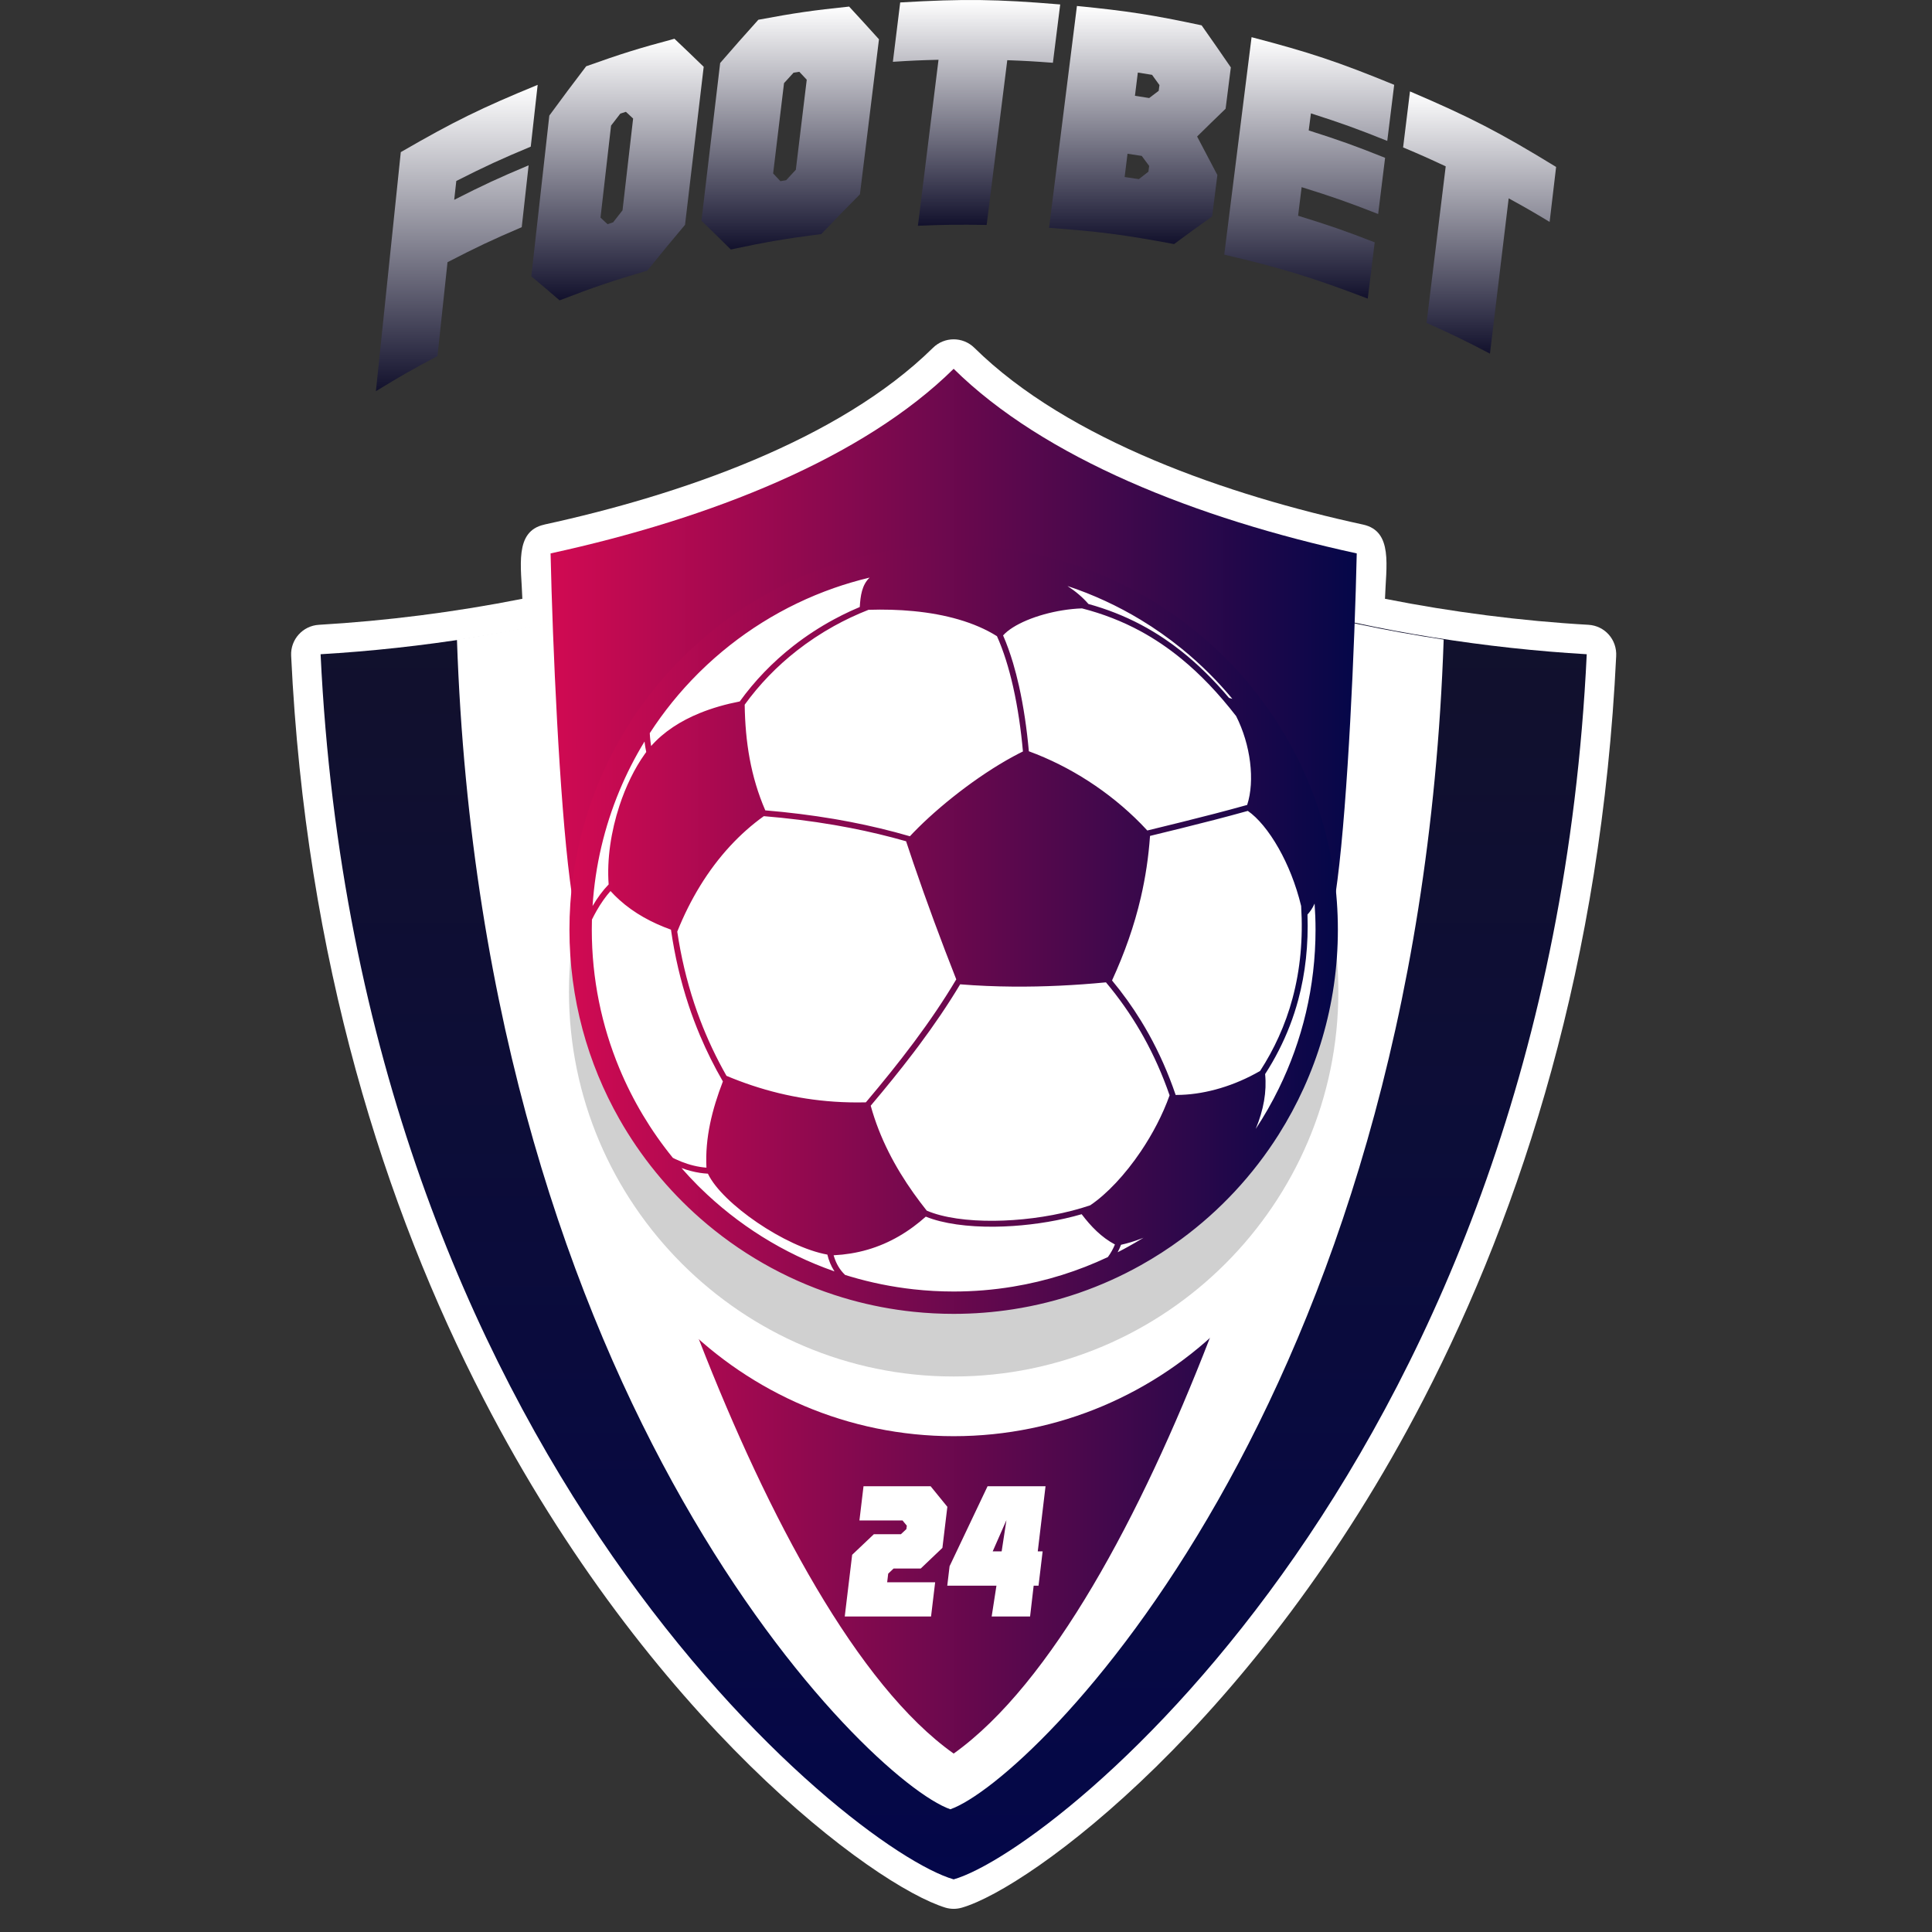 <svg width="221" height="221" viewBox="0 0 221 221" fill="none" xmlns="http://www.w3.org/2000/svg">
<rect x="0" y="0" width="221" height="221" fill="#333333" stroke="none"/>
<g clip-path="url(#clip0_1077_434)">
<path fill-rule="evenodd" clip-rule="evenodd" d="M108.165 218.22C99.934 215.7 74.296 196.75 55.33 160.044C44.019 138.154 34.964 109.889 33.304 74.999C33.216 73.147 34.641 71.573 36.488 71.471V71.47C44.197 71.019 52.04 70.026 59.751 68.495C59.641 64.862 58.779 60.761 62.269 60.01L62.267 60.004C77.664 56.652 95.935 50.411 106.724 39.784C108.039 38.492 110.143 38.495 111.454 39.784C122.214 50.388 140.543 56.672 155.91 60.004C159.392 60.757 158.542 64.814 158.427 68.495C166.043 70.007 174.087 71.04 181.691 71.47C183.569 71.577 184.989 73.164 184.872 75.084C183.2 109.934 174.152 138.171 162.849 160.044C143.814 196.882 117.911 215.943 110.015 218.22C109.386 218.4 108.75 218.388 108.165 218.22Z" fill="white"/>
<path fill-rule="evenodd" clip-rule="evenodd" d="M109.089 214.98C97.125 211.531 41.035 166.461 36.673 74.837C48.044 74.171 60.373 72.29 71.923 69.085H146.256C157.806 72.29 170.134 74.171 181.506 74.837C177.144 166.461 121.054 211.531 109.089 214.98Z" fill="url(#paint0_linear_1077_434)"/>
<path fill-rule="evenodd" clip-rule="evenodd" d="M108.706 206.962C99.343 203.686 55.256 160.667 52.27 73.162C58.738 72.184 65.254 70.831 71.54 69.086H145.872C152.159 70.831 158.673 72.184 165.141 73.162C162.155 160.666 118.069 203.686 108.706 206.962Z" fill="white"/>
<path fill-rule="evenodd" clip-rule="evenodd" d="M109.089 200.59C87.119 185.017 68.128 123.487 65.188 100.674C63.994 91.404 63.217 73.913 62.98 63.304C81.364 59.302 98.748 52.389 109.088 42.187C119.426 52.388 136.811 59.302 155.197 63.304C154.96 73.913 154.183 91.404 152.989 100.674C150.051 123.487 131.495 184.597 109.089 200.59Z" fill="url(#paint1_linear_1077_434)"/>
<path fill-rule="evenodd" clip-rule="evenodd" d="M109.089 164.284C133.324 164.284 153.092 144.517 153.092 120.281C153.092 96.046 133.325 76.278 109.089 76.278C84.853 76.278 65.087 96.044 65.087 120.281C65.086 144.516 84.853 164.284 109.089 164.284Z" fill="white"/>
<path fill-rule="evenodd" clip-rule="evenodd" d="M109.089 157.456C133.324 157.456 153.092 137.69 153.092 113.453C153.092 89.218 133.325 69.45 109.089 69.45C84.853 69.45 65.085 89.218 65.085 113.453C65.085 137.69 84.853 157.456 109.089 157.456Z" fill="#D0D0D0"/>
<path fill-rule="evenodd" clip-rule="evenodd" d="M109.089 149.449C132.832 149.449 152.199 130.083 152.199 106.339C152.199 82.596 132.832 63.229 109.089 63.229C85.346 63.229 65.98 82.596 65.98 106.339C65.98 130.084 85.345 149.449 109.089 149.449Z" fill="white"/>
<path fill-rule="evenodd" clip-rule="evenodd" d="M146.272 82.91C143.341 78.265 139.562 74.209 135.151 70.954C133.669 69.86 132.114 68.857 130.497 67.953C126.044 65.463 121.114 63.725 115.878 62.912C113.664 62.569 111.398 62.391 109.088 62.391C107.535 62.391 106.003 62.472 104.492 62.629C102.022 62.886 99.615 63.346 97.283 63.996C96.651 64.173 96.026 64.363 95.407 64.566C89.693 66.438 84.495 69.447 80.081 73.33C76.41 76.557 73.284 80.388 70.853 84.664C67.218 91.062 65.139 98.46 65.139 106.342C65.139 114.224 67.218 121.62 70.853 128.016C73.285 132.293 76.411 136.124 80.081 139.352C84.495 143.233 89.692 146.243 95.407 148.115C96.027 148.317 96.652 148.508 97.283 148.684C99.615 149.333 102.021 149.796 104.492 150.053C106.002 150.21 107.535 150.292 109.088 150.292C111.398 150.292 113.664 150.112 115.878 149.769C121.114 148.956 126.044 147.218 130.497 144.727C132.114 143.822 133.669 142.821 135.151 141.726C139.562 138.473 143.341 134.415 146.272 129.77C150.555 122.989 153.038 114.955 153.038 106.343C153.038 97.727 150.555 89.692 146.272 82.91ZM130.497 70.908C132.126 71.894 133.681 72.991 135.151 74.184C136.27 75.091 137.339 76.056 138.357 77.073C139.271 77.987 140.145 78.946 140.97 79.942C140.841 79.897 140.711 79.862 140.587 79.834C138.831 77.758 137.031 75.99 135.153 74.501C134.514 73.994 133.869 73.521 133.209 73.077C132.326 72.48 131.421 71.94 130.497 71.451C128.599 70.45 126.613 69.671 124.506 69.088C123.83 68.307 123.023 67.629 122.107 67.035C125.065 68.016 127.877 69.321 130.497 70.908ZM115.878 71.764C117.732 70.596 120.842 69.696 123.769 69.592C126.153 70.206 128.382 71.068 130.496 72.218C131.291 72.65 132.067 73.124 132.831 73.638C133.618 74.169 134.39 74.744 135.151 75.37C137.318 77.147 139.386 79.311 141.404 81.919C143.063 85.198 143.567 89.298 142.663 92.076C140.191 92.769 137.682 93.412 135.151 94.04C133.853 94.362 132.548 94.681 131.241 95C130.999 94.736 130.749 94.474 130.497 94.218C126.905 90.567 122.41 87.667 117.69 85.938C117.463 83.419 117.095 80.848 116.555 78.441C116.354 77.546 116.128 76.671 115.879 75.832C115.545 74.715 115.169 73.658 114.742 72.685C115.027 72.366 115.413 72.057 115.878 71.764ZM104.493 69.906C108.147 70.258 111.492 71.169 114.043 72.773C114.798 74.455 115.403 76.417 115.878 78.511L115.895 78.588C116.427 80.95 116.79 83.477 117.013 85.959C116.638 86.142 116.259 86.338 115.878 86.546C111.765 88.78 107.336 92.284 104.493 95.227C104.353 95.371 104.216 95.517 104.083 95.66C101.84 95.007 99.573 94.465 97.284 94.022C96.817 93.93 96.346 93.845 95.876 93.763L95.408 93.681C92.816 93.241 90.191 92.919 87.541 92.696C85.872 88.841 85.244 84.868 85.184 80.609C86.839 78.321 88.848 76.23 91.16 74.421C92.48 73.389 93.9 72.446 95.408 71.609C96.019 71.271 96.644 70.951 97.284 70.647C97.958 70.329 98.646 70.032 99.35 69.755C101.099 69.7 102.828 69.745 104.493 69.906ZM109.386 112.029C107.954 114.439 106.344 116.804 104.609 119.133L104.493 119.289C102.775 121.59 100.941 123.854 99.046 126.096C98.453 126.11 97.867 126.111 97.284 126.1C96.652 126.087 96.028 126.061 95.408 126.017C91.062 125.722 86.991 124.698 83.103 123.064C81.917 120.983 80.915 118.846 80.082 116.656C79.847 116.038 79.625 115.418 79.418 114.793C78.535 112.13 77.891 109.385 77.471 106.569C78.231 104.666 79.111 102.922 80.082 101.34C82.162 97.949 84.671 95.294 87.372 93.36C90.076 93.585 92.758 93.912 95.408 94.367L95.76 94.429C96.27 94.517 96.779 94.611 97.285 94.71C99.432 95.128 101.553 95.633 103.647 96.232C103.925 97.073 104.207 97.912 104.493 98.753C106.005 103.179 107.641 107.604 109.386 112.029ZM79.821 77.073L80.082 76.814C84.381 72.59 89.599 69.297 95.408 67.262C96.027 67.047 96.653 66.843 97.284 66.656C98.007 66.441 98.736 66.247 99.474 66.07C98.589 66.92 98.426 68.154 98.348 69.436C97.989 69.587 97.636 69.742 97.284 69.904C96.644 70.2 96.019 70.513 95.408 70.843C93.746 71.74 92.187 72.762 90.746 73.89C88.374 75.744 86.314 77.891 84.62 80.239C83.01 80.552 81.485 80.987 80.082 81.555C77.846 82.461 75.924 83.704 74.481 85.339C74.425 85.005 74.385 84.664 74.356 84.317C74.343 84.167 74.333 84.019 74.326 83.867C75.917 81.411 77.76 79.132 79.821 77.073ZM70.854 90.462C71.669 88.501 72.631 86.615 73.727 84.82C73.773 85.23 73.836 85.633 73.923 86.023L73.766 86.237C72.585 87.889 71.583 89.954 70.854 92.175C69.895 95.099 69.409 98.293 69.623 101.167C68.951 101.86 68.338 102.698 67.784 103.637C68.082 98.996 69.148 94.563 70.854 90.462ZM77.242 132.581C77.15 132.538 77.061 132.493 76.97 132.446C74.467 129.371 72.398 125.93 70.853 122.215C68.818 117.326 67.695 111.964 67.695 106.34C67.695 105.956 67.7 105.572 67.711 105.19C67.881 104.845 68.058 104.51 68.243 104.186V104.185C68.728 103.336 69.259 102.574 69.836 101.926C70.159 102.284 70.499 102.621 70.852 102.938C72.549 104.469 74.571 105.56 76.752 106.345C77.177 109.305 77.845 112.196 78.777 115.004C79.163 116.172 79.599 117.327 80.079 118.465C80.833 120.248 81.7 121.996 82.691 123.705C81.461 126.892 80.637 130.147 80.809 133.568C80.566 133.55 80.323 133.52 80.078 133.481C79.118 133.327 78.159 133.014 77.242 132.581ZM95.408 145.417C89.599 143.383 84.381 140.091 80.082 135.866L79.821 135.609C79.177 134.965 78.555 134.297 77.954 133.611C78.651 133.869 79.365 134.057 80.082 134.166C80.38 134.21 80.678 134.241 80.977 134.256C82.588 137.665 89.844 142.655 94.641 143.512C94.806 144.196 95.06 144.811 95.408 145.355L95.459 145.436L95.408 145.417ZM126.73 143.794C123.34 145.394 119.696 146.547 115.878 147.178C113.668 147.544 111.401 147.735 109.088 147.735C107.535 147.735 106 147.648 104.492 147.481C102.016 147.207 99.608 146.714 97.283 146.025C97.08 145.964 96.875 145.902 96.673 145.839L96.633 145.8C96.064 145.253 95.66 144.564 95.407 143.755C95.39 143.7 95.373 143.644 95.357 143.588L95.407 143.586C96.049 143.554 96.675 143.488 97.283 143.389C99.996 142.954 102.374 141.885 104.492 140.317C104.975 139.959 105.442 139.578 105.901 139.171C107.89 139.98 110.702 140.349 113.742 140.322C114.443 140.316 115.158 140.287 115.877 140.239C118.538 140.061 121.278 139.605 123.73 138.892C124.798 140.299 125.995 141.537 127.536 142.355C127.326 142.863 127.06 143.344 126.73 143.794ZM130.497 141.768C129.633 142.291 128.748 142.786 127.846 143.247C127.99 142.97 128.123 142.684 128.233 142.39C128.981 142.222 129.735 141.999 130.498 141.704C130.599 141.665 130.703 141.625 130.803 141.584C130.702 141.646 130.598 141.707 130.497 141.768ZM130.497 131.709C128.709 134.359 126.62 136.587 124.705 137.875C122.04 138.78 118.908 139.356 115.878 139.561C115.155 139.609 114.44 139.64 113.738 139.645C110.696 139.674 107.91 139.3 106.009 138.484C105.489 137.831 104.983 137.159 104.492 136.47C102.4 133.519 100.626 130.213 99.6 126.48C101.296 124.473 102.941 122.452 104.492 120.411C104.714 120.119 104.934 119.827 105.151 119.537C106.842 117.263 108.42 114.953 109.832 112.595C111.823 112.757 113.846 112.841 115.878 112.857C119.434 112.886 123.016 112.707 126.509 112.37C127.968 114.107 129.305 115.993 130.497 118.052C130.606 118.242 130.716 118.431 130.821 118.623C131.958 120.667 132.956 122.883 133.789 125.295C132.992 127.526 131.829 129.735 130.497 131.709ZM135.151 125.238C134.928 125.247 134.705 125.251 134.484 125.251C133.625 122.731 132.593 120.423 131.411 118.295C131.116 117.764 130.811 117.245 130.497 116.736C129.489 115.101 128.388 113.579 127.205 112.153C128.647 109.004 129.749 105.89 130.497 102.669C131.025 100.39 131.38 98.059 131.55 95.62C132.755 95.327 133.957 95.033 135.151 94.737C137.706 94.105 140.24 93.455 142.738 92.758C143.881 93.545 145.145 95.054 146.272 97.05C147.313 98.893 148.237 101.151 148.837 103.635C149.067 107.386 148.736 110.904 147.853 114.192C147.446 115.713 146.918 117.184 146.272 118.607C145.666 119.95 144.955 121.251 144.14 122.507C141.206 124.204 138.019 125.127 135.151 125.238ZM143.643 129.132C144.543 126.964 144.915 124.875 144.716 122.862C145.285 121.983 145.804 121.084 146.273 120.163C147.221 118.313 147.967 116.381 148.507 114.364C149.328 111.308 149.68 108.058 149.562 104.614C149.818 104.335 150.137 103.912 150.375 103.357C150.445 104.342 150.483 105.337 150.483 106.34C150.483 112.868 148.967 119.043 146.272 124.535C145.493 126.127 144.615 127.663 143.643 129.132Z" fill="url(#paint2_linear_1077_434)"/>
<path d="M45.846 17.402C51.943 13.876 55.089 12.338 61.503 9.707C61.187 12.533 61.029 13.947 60.713 16.774C57.264 18.215 55.559 19 52.196 20.701C52.099 21.563 52.052 21.995 51.956 22.858C55.316 21.15 57.02 20.36 60.468 18.912C60.153 21.741 59.996 23.155 59.681 25.987C56.242 27.46 54.541 28.261 51.19 29.994C50.73 34.285 50.501 36.432 50.043 40.729C47.189 42.24 45.779 43.045 43 44.747C44.132 33.792 44.701 28.325 45.846 17.402Z" fill="url(#paint3_linear_1077_434)"/>
<path d="M77.151 4.434C78.485 5.698 79.155 6.339 80.495 7.64C79.64 14.863 79.213 18.479 78.361 25.715C76.629 27.78 75.765 28.828 74.045 30.954C69.99 32.146 67.98 32.827 64.011 34.358C62.711 33.239 62.064 32.689 60.776 31.606C61.598 24.244 62.011 20.568 62.837 13.22C64.514 10.933 65.358 9.806 67.053 7.581C71.051 6.153 73.074 5.523 77.151 4.434ZM70.959 12.995C70.534 13.542 70.322 13.817 69.899 14.368C69.415 18.576 69.174 20.681 68.692 24.892C69.014 25.193 69.174 25.343 69.496 25.645C69.75 25.559 69.879 25.518 70.133 25.434C70.563 24.882 70.778 24.608 71.21 24.059C71.695 19.858 71.937 17.757 72.422 13.56C72.092 13.251 71.926 13.098 71.595 12.791C71.341 12.872 71.214 12.913 70.959 12.995Z" fill="url(#paint4_linear_1077_434)"/>
<path d="M97.13 0.753C98.494 2.231 99.177 2.979 100.545 4.495C99.673 11.582 99.238 15.128 98.367 22.229C96.597 24.016 95.714 24.924 93.949 26.772C89.788 27.309 87.715 27.662 83.598 28.538C82.251 27.204 81.58 26.547 80.238 25.249C81.093 18.024 81.522 14.416 82.379 7.205C84.122 5.197 84.996 4.208 86.747 2.26C90.881 1.487 92.96 1.186 97.13 0.753ZM90.776 8.313C90.34 8.791 90.12 9.03 89.684 9.512C89.186 13.642 88.938 15.707 88.439 19.84C88.772 20.193 88.938 20.37 89.27 20.724C89.532 20.681 89.664 20.659 89.927 20.617C90.37 20.135 90.592 19.895 91.035 19.419C91.534 15.295 91.783 13.235 92.283 9.117C91.942 8.754 91.773 8.574 91.433 8.214C91.171 8.252 91.04 8.272 90.776 8.313Z" fill="url(#paint5_linear_1077_434)"/>
<path d="M104.998 25.827C105.941 18.223 106.412 14.426 107.356 6.838C105.267 6.889 104.222 6.935 102.135 7.071C102.47 4.353 102.638 2.995 102.974 0.28C110.29 -0.146 113.969 -0.099 121.276 0.51C120.941 3.178 120.775 4.512 120.44 7.182C118.354 7.022 117.31 6.963 115.221 6.886C114.278 14.416 113.806 18.184 112.863 25.731C109.716 25.674 108.142 25.692 104.998 25.827Z" fill="url(#paint6_linear_1077_434)"/>
<path d="M137.452 2.899C138.791 4.805 139.46 5.767 140.794 7.709C140.554 9.6 140.435 10.548 140.196 12.441C138.895 13.694 138.244 14.329 136.937 15.616C137.866 17.37 138.329 18.251 139.253 20.022C139.014 21.916 138.894 22.865 138.654 24.761C136.919 25.994 136.048 26.625 134.302 27.919C128.619 26.855 125.749 26.482 120.002 26.059C121.279 15.894 121.917 10.819 123.19 0.685C128.928 1.249 131.79 1.692 137.452 2.899ZM128.647 20.25C129.299 20.343 129.624 20.39 130.276 20.491C130.712 20.149 130.93 19.979 131.366 19.64C131.4 19.377 131.418 19.244 131.452 18.981C131.113 18.522 130.943 18.292 130.603 17.835C129.952 17.732 129.627 17.683 128.975 17.589C128.845 18.653 128.778 19.186 128.647 20.25ZM130.156 8.301C130.024 9.364 129.958 9.895 129.826 10.958C130.478 11.056 130.803 11.108 131.454 11.215C131.89 10.883 132.106 10.716 132.542 10.389C132.577 10.126 132.594 9.996 132.629 9.733C132.291 9.264 132.121 9.03 131.783 8.562C131.132 8.454 130.807 8.402 130.156 8.301Z" fill="url(#paint7_linear_1077_434)"/>
<path d="M143.166 4.254C149.796 5.985 153.073 7.075 159.48 9.702C159.163 12.267 159.005 13.551 158.688 16.119C155.232 14.729 153.483 14.1 149.956 12.968C149.855 13.749 149.804 14.14 149.703 14.921C153.232 16.044 154.982 16.671 158.44 18.054C158.124 20.624 157.965 21.909 157.647 24.482C154.181 23.124 152.428 22.509 148.893 21.408C148.732 22.716 148.651 23.371 148.489 24.679C152.025 25.767 153.781 26.375 157.25 27.722C156.933 30.295 156.774 31.582 156.456 34.156C150.001 31.699 146.703 30.692 140.041 29.129C141.293 19.163 141.918 14.189 143.166 4.254Z" fill="url(#paint8_linear_1077_434)"/>
<path d="M163.183 36.937C164.062 29.765 164.501 26.185 165.374 19.03C163.438 18.122 162.464 17.688 160.5 16.863C160.815 14.3 160.974 13.018 161.288 10.457C168.155 13.393 171.517 15.122 178.002 19.097C177.706 21.61 177.558 22.868 177.26 25.385C175.404 24.264 174.466 23.724 172.576 22.689C171.723 29.786 171.296 33.338 170.435 40.453C167.568 38.95 166.115 38.247 163.183 36.937Z" fill="url(#paint9_linear_1077_434)"/>
<path d="M106.453 170.01L108.367 172.363L107.801 177.061L105.32 179.424H102.215L101.6 180.01L101.482 180.996H106.971L106.502 184.912H96.629L97.478 177.852L99.959 175.498H103.055L103.68 174.912L103.729 174.521L103.24 173.926H98.309L98.777 170.01H106.453ZM113.553 177.461H114.578L115.125 173.887L113.553 177.461ZM113.982 181.387H108.357L108.621 179.16L112.967 170.01H119.598L118.709 177.461H119.266L118.797 181.387H118.24L117.83 184.912H113.436L113.982 181.387Z" fill="white"/>
</g>
<defs>
<linearGradient id="paint0_linear_1077_434" x1="109.089" y1="214.98" x2="109.089" y2="69.085" gradientUnits="userSpaceOnUse">
<stop offset="4.04912e-07" stop-color="#040749"/>
<stop offset="1" stop-color="#12112C"/>
</linearGradient>
<linearGradient id="paint1_linear_1077_434" x1="62.981" y1="121.388" x2="155.198" y2="121.388" gradientUnits="userSpaceOnUse">
<stop offset="2.02456e-07" stop-color="#D10A52"/>
<stop offset="1" stop-color="#040749"/>
</linearGradient>
<linearGradient id="paint2_linear_1077_434" x1="65.139" y1="106.34" x2="153.039" y2="106.34" gradientUnits="userSpaceOnUse">
<stop offset="2.02456e-07" stop-color="#D10A52"/>
<stop offset="1" stop-color="#040749"/>
</linearGradient>
<linearGradient id="paint3_linear_1077_434" x1="52.25" y1="44.747" x2="52.25" y2="9.708" gradientUnits="userSpaceOnUse">
<stop stop-color="#12112C"/>
<stop offset="1" stop-color="white"/>
</linearGradient>
<linearGradient id="paint4_linear_1077_434" x1="70.636" y1="34.359" x2="70.636" y2="4.435" gradientUnits="userSpaceOnUse">
<stop stop-color="#12112C"/>
<stop offset="1" stop-color="white"/>
</linearGradient>
<linearGradient id="paint5_linear_1077_434" x1="90.392" y1="28.538" x2="90.392" y2="0.753" gradientUnits="userSpaceOnUse">
<stop stop-color="#12112C"/>
<stop offset="1" stop-color="white"/>
</linearGradient>
<linearGradient id="paint6_linear_1077_434" x1="111.704" y1="25.826" x2="111.704" y2="-0.001" gradientUnits="userSpaceOnUse">
<stop stop-color="#12112C"/>
<stop offset="1" stop-color="white"/>
</linearGradient>
<linearGradient id="paint7_linear_1077_434" x1="130.398" y1="27.918" x2="130.398" y2="0.684" gradientUnits="userSpaceOnUse">
<stop stop-color="#12112C"/>
<stop offset="1" stop-color="white"/>
</linearGradient>
<linearGradient id="paint8_linear_1077_434" x1="149.76" y1="34.156" x2="149.76" y2="4.254" gradientUnits="userSpaceOnUse">
<stop stop-color="#12112C"/>
<stop offset="1" stop-color="white"/>
</linearGradient>
<linearGradient id="paint9_linear_1077_434" x1="169.251" y1="40.452" x2="169.251" y2="10.458" gradientUnits="userSpaceOnUse">
<stop stop-color="#12112C"/>
<stop offset="1" stop-color="white"/>
</linearGradient>
<clipPath id="clip0_1077_434">
<rect width="221" height="221" fill="white"/>
</clipPath>
</defs>
</svg>

